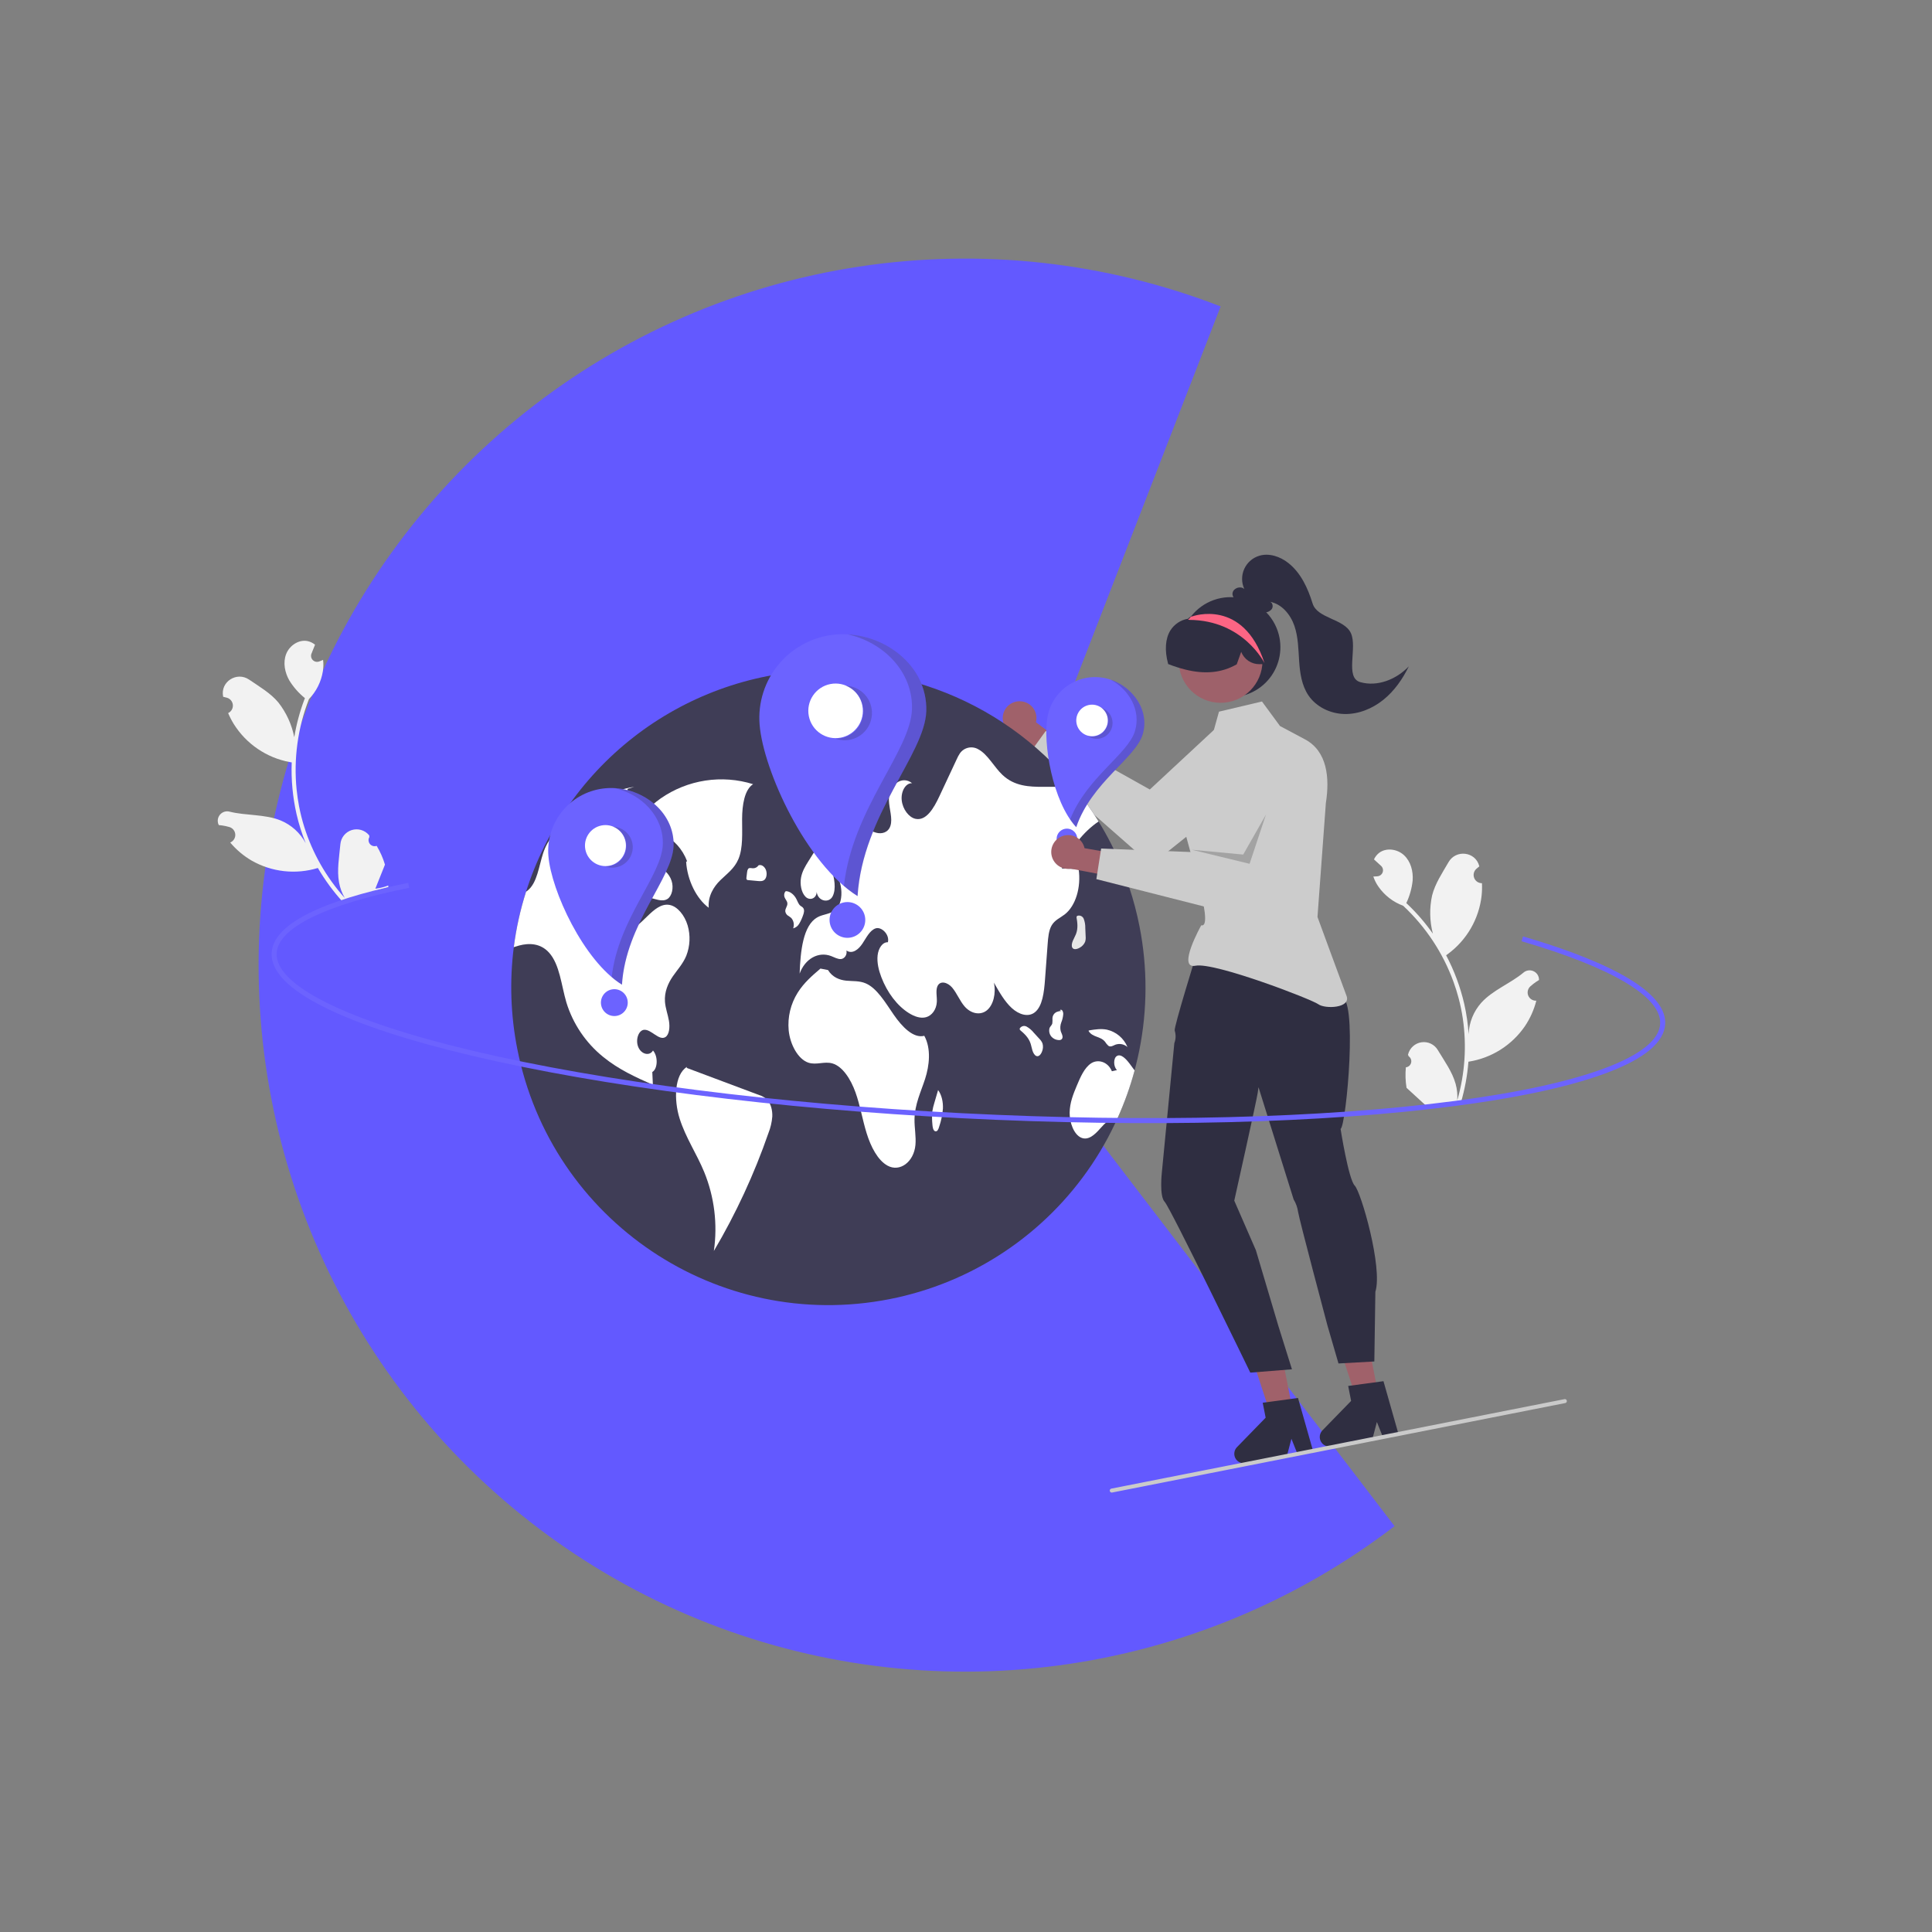 <svg width="376" height="376" viewBox="0 0 376 376" fill="none" xmlns="http://www.w3.org/2000/svg">
<rect x="0" y="0" width="376" height="376" fill="#808080" stroke="none"/>
<path d="M271.406 297.012C252.35 311.599 229.809 320.944 206.022 324.12C182.236 327.295 158.032 324.189 135.818 315.112C113.603 306.035 94.151 291.302 79.395 272.377C64.639 253.452 55.093 230.995 51.705 207.238C48.318 183.481 51.207 159.251 60.086 136.956C68.964 114.662 83.523 95.079 102.315 80.154C121.107 65.23 143.478 55.484 167.204 51.884C190.93 48.285 215.185 50.957 237.558 59.636L187.828 187.828L271.406 297.012Z" fill="#6359FF"/>
<g clip-path="url(#clip0_2_103)">
<path d="M273.605 207.716C273.845 207.691 274.072 207.594 274.255 207.436C274.438 207.278 274.568 207.067 274.627 206.833C274.687 206.599 274.673 206.352 274.587 206.126C274.502 205.9 274.349 205.705 274.149 205.569C274.102 205.456 274.069 205.376 274.022 205.263C274.029 205.236 274.036 205.209 274.043 205.182C274.199 204.578 274.53 204.033 274.994 203.617C275.458 203.201 276.035 202.931 276.652 202.842C277.269 202.753 277.898 202.848 278.462 203.116C279.025 203.384 279.496 203.812 279.817 204.347C281.099 206.483 282.639 208.585 283.292 210.947C283.581 211.991 283.686 213.078 283.603 214.158C285.101 208.988 285.471 203.555 284.688 198.228C284.49 196.891 284.218 195.567 283.872 194.261C283.588 193.19 283.257 192.134 282.88 191.093C280.827 185.446 277.466 180.366 273.071 176.27C271.133 175.557 269.459 174.266 268.276 172.571C267.848 171.963 267.51 171.295 267.273 170.589C267.48 170.586 267.688 170.572 267.892 170.555C267.955 170.549 268.022 170.543 268.086 170.537L268.11 170.534C268.333 170.511 268.546 170.424 268.721 170.283C268.896 170.142 269.027 169.953 269.098 169.74C269.169 169.526 269.176 169.296 269.119 169.078C269.063 168.86 268.944 168.663 268.778 168.511C268.675 168.416 268.571 168.322 268.468 168.227C268.311 168.081 268.151 167.939 267.993 167.792C267.976 167.779 267.959 167.764 267.943 167.749C267.762 167.582 267.582 167.419 267.402 167.252C267.616 166.778 267.936 166.361 268.339 166.031C269.734 164.908 271.935 165.216 273.245 166.436C274.558 167.656 275.055 169.567 274.927 171.354C274.768 172.882 274.349 174.371 273.69 175.758C273.789 175.852 273.89 175.942 273.989 176.036C275.794 177.762 277.426 179.661 278.861 181.705C278.224 179.271 278.174 176.72 278.714 174.263C279.29 171.962 280.702 169.887 281.905 167.794C283.35 165.279 287.145 165.72 287.882 168.527C287.889 168.554 287.896 168.581 287.903 168.608C287.702 168.765 287.506 168.929 287.316 169.1C287.077 169.316 286.91 169.599 286.835 169.913C286.76 170.226 286.782 170.555 286.897 170.856C287.012 171.157 287.215 171.416 287.48 171.6C287.745 171.783 288.058 171.882 288.38 171.884L288.413 171.884C288.453 172.69 288.431 173.497 288.348 174.299C288.096 176.542 287.384 178.708 286.256 180.662C285.128 182.615 283.61 184.315 281.795 185.653C281.675 185.739 281.559 185.824 281.439 185.906C283.02 188.897 284.206 192.081 284.967 195.378C285.409 197.323 285.694 199.302 285.818 201.294L285.817 201.222C285.917 198.972 286.79 196.826 288.287 195.146C290.517 192.681 293.99 191.38 296.48 189.296C296.743 189.065 297.067 188.915 297.413 188.863C297.759 188.811 298.112 188.859 298.432 189.001C298.751 189.144 299.024 189.375 299.217 189.667C299.409 189.959 299.515 190.3 299.52 190.65C299.52 190.675 299.52 190.7 299.52 190.725C299.136 190.952 298.767 191.203 298.415 191.476C298.213 191.633 298.017 191.797 297.827 191.968C297.589 192.184 297.421 192.467 297.347 192.781C297.272 193.094 297.293 193.423 297.408 193.724C297.524 194.025 297.727 194.284 297.991 194.468C298.256 194.651 298.57 194.75 298.892 194.752L298.925 194.752C298.949 194.752 298.969 194.753 298.993 194.752C298.543 196.524 297.791 198.204 296.771 199.72C295.507 201.559 293.88 203.12 291.991 204.308C290.102 205.495 287.99 206.284 285.786 206.625L285.782 206.625C285.57 209.32 285.079 211.985 284.316 214.578L275.064 215.951C275.016 215.853 274.97 215.751 274.925 215.652C275.789 215.579 276.642 215.4 277.462 215.12C276.651 214.378 275.838 213.63 275.027 212.889C275.009 212.876 274.992 212.861 274.976 212.846C274.564 212.466 274.149 212.09 273.737 211.71L273.736 211.709C273.521 210.389 273.477 209.047 273.605 207.716L273.605 207.716Z" fill="#F2F2F2"/>
<path d="M73.304 164.615C73.077 164.697 72.83 164.708 72.597 164.645C72.363 164.582 72.155 164.449 72 164.264C71.844 164.079 71.75 163.85 71.728 163.609C71.707 163.369 71.76 163.127 71.881 162.918C71.874 162.796 71.869 162.709 71.862 162.587C71.844 162.565 71.827 162.544 71.809 162.523C71.406 162.047 70.871 161.7 70.272 161.527C69.673 161.353 69.037 161.361 68.442 161.549C67.848 161.737 67.322 162.096 66.931 162.582C66.54 163.068 66.302 163.659 66.245 164.281C66.019 166.761 65.544 169.323 65.983 171.735C66.177 172.801 66.554 173.825 67.098 174.762C63.502 170.756 60.808 166.024 59.199 160.886C58.797 159.596 58.467 158.285 58.211 156.958C58.002 155.87 57.841 154.776 57.728 153.674C57.124 147.696 57.944 141.659 60.123 136.061C61.559 134.576 62.505 132.686 62.835 130.645C62.956 129.911 62.97 129.163 62.877 128.425C62.69 128.511 62.496 128.589 62.305 128.663C62.245 128.685 62.182 128.708 62.123 128.73L62.1 128.738C61.888 128.815 61.659 128.829 61.44 128.778C61.221 128.727 61.021 128.614 60.864 128.452C60.708 128.29 60.601 128.087 60.558 127.866C60.514 127.645 60.535 127.416 60.619 127.207C60.671 127.077 60.723 126.947 60.775 126.816C60.853 126.616 60.935 126.418 61.013 126.218C61.023 126.198 61.032 126.178 61.04 126.157C61.13 125.929 61.221 125.703 61.312 125.475C60.913 125.141 60.443 124.904 59.937 124.782C58.192 124.377 56.343 125.611 55.694 127.279C55.041 128.949 55.424 130.886 56.315 132.44C57.123 133.746 58.147 134.906 59.343 135.868C59.295 135.996 59.243 136.121 59.195 136.249C58.319 138.588 57.674 141.007 57.27 143.472C56.785 141.003 55.722 138.684 54.168 136.705C52.65 134.883 50.478 133.628 48.484 132.265C46.09 130.628 42.864 132.675 43.419 135.523C43.425 135.55 43.43 135.578 43.435 135.605C43.685 135.659 43.933 135.722 44.178 135.793C44.487 135.884 44.761 136.067 44.965 136.316C45.168 136.566 45.291 136.872 45.319 137.193C45.346 137.514 45.275 137.836 45.117 138.116C44.958 138.396 44.718 138.622 44.429 138.763L44.4 138.778C44.714 139.521 45.084 140.238 45.507 140.925C46.709 142.835 48.291 144.476 50.156 145.746C52.02 147.016 54.126 147.886 56.342 148.303C56.487 148.328 56.629 148.354 56.773 148.376C56.648 151.757 56.963 155.14 57.71 158.44C58.157 160.385 58.76 162.29 59.514 164.138L59.483 164.074C58.416 162.091 56.698 160.537 54.619 159.674C51.54 158.423 47.847 158.761 44.699 157.965C44.361 157.872 44.005 157.878 43.67 157.981C43.336 158.085 43.039 158.281 42.813 158.548C42.587 158.816 42.442 159.142 42.395 159.489C42.348 159.836 42.401 160.189 42.548 160.507C42.559 160.529 42.57 160.551 42.581 160.574C43.026 160.612 43.467 160.677 43.903 160.77C44.153 160.824 44.4 160.886 44.646 160.957C44.954 161.049 45.228 161.231 45.432 161.481C45.636 161.731 45.759 162.036 45.786 162.357C45.813 162.678 45.743 163 45.584 163.28C45.425 163.561 45.186 163.786 44.897 163.928L44.867 163.942C44.846 163.953 44.827 163.962 44.806 163.972C45.981 165.372 47.388 166.558 48.965 167.481C50.903 168.588 53.046 169.287 55.263 169.535C57.481 169.784 59.725 169.576 61.859 168.926L61.862 168.925C63.224 171.259 64.825 173.446 66.638 175.45L75.567 172.666C75.568 172.556 75.565 172.445 75.563 172.337C74.752 172.646 73.907 172.856 73.046 172.96C73.455 171.939 73.862 170.912 74.271 169.892C74.281 169.872 74.29 169.852 74.297 169.831C74.504 169.31 74.714 168.791 74.92 168.269L74.92 168.269C74.54 166.986 73.997 165.758 73.304 164.615L73.304 164.615Z" fill="#F2F2F2"/>
<path d="M198.694 136.485C199.17 136.521 199.633 136.66 200.049 136.894C200.465 137.128 200.826 137.451 201.104 137.839C201.382 138.227 201.572 138.672 201.66 139.142C201.749 139.611 201.733 140.095 201.614 140.557L207.58 145.046L205.741 149.339L197.405 142.882C196.642 142.631 195.996 142.108 195.592 141.413C195.188 140.717 195.052 139.898 195.211 139.109C195.37 138.321 195.812 137.618 196.454 137.134C197.096 136.651 197.893 136.42 198.694 136.485V136.485Z" fill="#A0616A"/>
<path d="M247.158 140.868C246.576 140.236 245.874 139.724 245.094 139.364C244.313 139.003 243.47 138.8 242.611 138.766C241.752 138.733 240.896 138.869 240.09 139.168C239.284 139.467 238.545 139.921 237.916 140.507L223.773 153.651L203.502 142.28L199.971 147.156L224.052 168.313L246.437 150.402C245.914 150.82 248.086 141.876 247.158 140.868Z" fill="#CCCCCC"/>
<path d="M221.775 180.326C223.34 188.287 223.322 196.478 221.724 204.431C220.125 212.384 216.976 219.943 212.458 226.676C207.94 233.409 202.14 239.185 195.39 243.673C188.641 248.161 181.073 251.274 173.12 252.834C139.677 259.399 107.237 237.58 100.665 204.1C99.381 197.589 99.154 190.914 99.992 184.331C101.65 171.471 107.305 159.46 116.157 149.996C125.009 140.532 136.61 134.094 149.321 131.592C160.282 129.437 171.625 130.301 182.136 134.094C192.648 137.887 201.935 144.466 209.005 153.128C210.756 155.264 212.359 157.516 213.805 159.87C214.006 160.198 214.203 160.526 214.397 160.859L214.398 160.862C215.261 162.323 216.064 163.825 216.806 165.37C219.094 170.123 220.764 175.149 221.775 180.326V180.326Z" fill="#3F3D56"/>
<path d="M146.566 152.614C143.556 151.675 140.371 151.436 137.255 151.916C134.139 152.397 131.174 153.583 128.586 155.384C126.306 156.961 124.062 159.425 123.921 163.108C126.896 160.46 131.868 162.746 133.723 167.614L133.532 167.71C133.76 171.29 135.526 174.889 137.928 176.665C137.746 174.366 138.922 172.546 140.187 171.306C141.451 170.065 142.921 169.055 143.707 167.195C144.639 164.99 144.414 162.078 144.426 159.38C144.439 156.681 144.881 153.696 146.566 152.614Z" fill="white"/>
<path d="M133.562 186.01C132.905 187.594 131.832 188.717 130.93 190.031C130.032 191.347 129.264 193.037 129.415 194.983C129.513 196.23 129.975 197.427 130.187 198.665C130.398 199.904 130.26 201.372 129.483 201.843C128.255 202.581 126.763 200.32 125.37 200.415C124.264 200.493 123.625 202.384 124.228 203.798C124.83 205.212 126.428 205.576 127.084 204.447C128.099 205.581 128.018 208.013 126.948 208.633C126.986 209.465 127.023 210.293 127.063 211.125C123.765 209.663 120.429 208.174 117.38 205.684C113.993 202.943 111.502 199.252 110.226 195.085C109.235 191.729 108.942 187.726 106.858 185.404C105.19 183.545 102.946 183.503 101.034 184.015C100.685 184.108 100.337 184.218 99.992 184.331C100.46 180.671 101.259 177.061 102.378 173.545C102.739 173.298 103.061 172.998 103.332 172.655C104.834 170.768 105.026 167.509 106.068 165.077C106.135 164.92 106.207 164.766 106.282 164.615C107.395 162.365 109.202 160.964 110.956 159.647C114.836 156.721 118.835 153.743 123.42 153.143L122.156 153.521C121.48 158.033 120.803 162.544 120.125 167.057C120.023 167.748 119.919 168.441 119.813 169.136C119.429 171.701 119.049 174.427 119.707 177.086C120.097 178.66 120.982 180.249 122.138 180.589C123.216 180.902 124.165 180.072 124.99 179.274C125.34 178.939 125.686 178.605 126.036 178.267C127.291 177.059 128.695 175.797 130.334 176.119C131.835 176.412 133.232 178.1 133.827 180.099C134.394 182.045 134.301 184.123 133.562 186.01V186.01Z" fill="white"/>
<path d="M147.756 213.12C143.053 211.357 138.35 209.595 133.647 207.832L133.682 207.635C131.269 209.141 131.097 213.996 132.273 217.707C133.449 221.419 135.577 224.525 137.042 228.079C139.031 232.945 139.683 238.255 138.93 243.458C143.231 236.178 146.791 228.484 149.558 220.493C149.963 219.475 150.214 218.401 150.301 217.308C150.352 216.154 150.05 214.837 149.343 214.058C148.9 213.618 148.355 213.295 147.756 213.12V213.12Z" fill="white"/>
<path d="M121.963 169.323C121.714 170.413 121.805 171.784 122.413 172.742C123.034 173.721 124.001 174.028 124.883 174.269L127.427 174.965C128.273 175.196 129.18 175.419 129.905 174.95C130.778 174.384 131.144 172.767 130.702 171.419C130.233 169.984 129.108 169.154 128.083 168.461C126.649 167.491 125.214 166.521 123.779 165.551L123.266 166.512C122.676 167.368 122.235 168.319 121.963 169.323V169.323Z" fill="white"/>
<path d="M206.65 169.022C207.741 169.063 208.833 169.104 209.924 169.145C210.434 172.707 209.329 176.313 207.219 177.955C206.34 178.638 205.289 179.033 204.662 180.111C204.096 181.089 203.982 182.462 203.886 183.771C203.716 186.057 203.546 188.343 203.377 190.629C203.196 193.091 202.885 195.849 201.388 197.017C200.104 198.021 198.299 197.456 196.91 196.186C195.522 194.916 194.461 193.05 193.429 191.231C193.886 193.345 193.309 195.62 192.058 196.631C190.803 197.644 188.97 197.311 187.711 195.848C186.806 194.798 186.221 193.293 185.326 192.224C184.432 191.154 182.914 190.739 182.415 192.005C182.087 192.846 182.373 193.979 182.324 194.975C182.246 196.522 181.318 197.666 180.234 197.963C179.153 198.259 177.959 197.836 176.872 197.157C174.629 195.751 172.679 193.203 171.522 190.173C171.008 188.823 170.642 187.314 170.799 185.922C170.956 184.531 171.756 183.325 172.798 183.379C173.179 181.87 171.531 180.291 170.402 180.68C169.27 181.071 168.604 182.499 167.837 183.646C167.073 184.793 165.878 185.752 164.732 184.987C164.912 185.871 164.307 186.599 163.67 186.647C163.038 186.697 162.388 186.307 161.75 186.065C159.284 185.126 156.674 186.583 155.622 189.482C155.782 185.135 156.275 180.085 159.081 178.52C160.227 177.879 161.627 177.947 162.648 177.026C164.456 175.395 163.958 170.669 161.812 169.1C162.393 170.868 162.765 172.991 162.053 174.418C161.34 175.845 159.177 175.431 158.938 173.575C158.91 174.892 157.575 175.353 156.753 174.507C155.926 173.662 155.669 172.066 155.892 170.818C156.115 169.571 156.719 168.589 157.306 167.645C158.567 165.617 159.849 163.564 161.487 162.123C163.129 160.682 165.198 159.898 167.265 160.605C168.355 160.978 169.401 161.752 170.498 162.054C171.596 162.36 172.852 162.047 173.284 160.745C173.771 159.292 173.041 157.421 172.996 155.734C172.924 152.75 175.542 150.834 177.514 152.426C176.26 152.354 175.303 154.011 175.491 155.754C175.676 157.498 176.881 159.06 178.14 159.351C180.253 159.832 181.732 157.289 182.808 154.993C183.929 152.591 185.053 150.189 186.18 147.787C186.355 147.382 186.565 146.992 186.807 146.622C187.197 146.057 187.786 145.662 188.456 145.516C189.126 145.37 189.827 145.485 190.416 145.837C192.219 146.801 193.46 149.261 195.087 150.802C197.448 153.043 200.341 153.132 203.017 153.132C205.012 153.128 207.008 153.127 209.005 153.128C210.756 155.264 212.359 157.516 213.805 159.87C210.82 161.893 208.324 165.073 206.65 169.022Z" fill="white"/>
<path d="M220.815 208.324C219.949 211.537 218.824 214.674 217.45 217.704C216.138 217.423 215.017 218.605 214.054 219.696C213.049 220.838 211.799 222.003 210.422 221.413C209.014 220.808 208.148 218.512 208.172 216.552C208.197 214.596 208.885 212.908 209.559 211.3C210.272 209.593 211.044 207.815 212.332 206.953C213.623 206.091 215.592 206.565 216.395 208.485L217.385 208.256C216.675 207.598 216.656 205.951 217.351 205.524C218.152 205.027 219.136 206.069 219.853 207.019C220.175 207.449 220.501 207.882 220.815 208.324Z" fill="white"/>
<path d="M179.884 201.585C177.77 202.14 175.557 199.835 173.921 197.461C172.285 195.087 170.675 192.322 168.484 191.38C167.232 190.842 165.954 190.985 164.685 190.854C163.416 190.724 162.015 190.213 161.14 188.784L159.675 188.502C158.08 189.863 156.465 191.247 155.242 193.193C153.871 195.376 153.255 197.95 153.49 200.519C153.765 203.29 155.318 206.136 157.308 206.807C158.881 207.337 160.427 206.504 162.005 206.962C163.976 207.535 165.565 210.009 166.487 212.58C167.409 215.15 167.848 217.923 168.662 220.546C169.475 223.169 170.816 225.801 172.726 226.852C175.117 228.167 177.85 226.148 178.158 222.839C178.309 221.216 177.953 219.488 177.979 217.829C178.023 214.908 179.221 212.512 180.044 209.961C180.866 207.41 181.256 204.089 179.884 201.585Z" fill="white"/>
<path d="M153.324 178.178C153.56 178.322 153.785 178.484 153.998 178.661C154.235 178.932 154.395 179.263 154.458 179.619C154.522 179.974 154.487 180.34 154.358 180.677C154.613 180.612 154.852 180.494 155.059 180.332C155.266 180.17 155.437 179.966 155.562 179.734C155.865 179.212 156.114 178.66 156.304 178.087C156.452 177.687 156.59 177.16 156.358 176.766C156.2 176.497 155.937 176.42 155.727 176.236C155.394 175.944 155.22 175.41 154.99 174.964C154.493 174.002 153.634 173.391 152.84 173.435L152.952 173.435C152.651 173.608 152.526 174.166 152.688 174.613C152.836 175.021 153.174 175.317 153.231 175.75C153.314 176.374 152.755 176.784 152.838 177.408C152.893 177.719 153.067 177.995 153.324 178.178V178.178Z" fill="white"/>
<path d="M147.601 168.424C147.604 168.422 147.607 168.421 147.61 168.42C147.664 168.347 147.712 168.27 147.754 168.189L147.601 168.424Z" fill="#E6E6E6"/>
<path d="M148.811 171.191C149.224 170.793 149.323 169.899 149.028 169.224C148.735 168.554 148.092 168.191 147.61 168.42C147.492 168.598 147.331 168.744 147.141 168.842C146.952 168.941 146.74 168.99 146.527 168.984C146.197 168.965 145.812 168.825 145.586 169.115C145.465 169.322 145.398 169.556 145.39 169.796C145.35 170.126 145.311 170.455 145.271 170.785C145.244 170.905 145.256 171.03 145.304 171.144C145.333 171.187 145.372 171.223 145.418 171.247C145.464 171.271 145.516 171.282 145.568 171.28C146.207 171.34 146.847 171.4 147.486 171.46C147.952 171.503 148.453 171.535 148.811 171.191Z" fill="white"/>
<path d="M202.284 202.175C201.914 201.772 201.545 201.369 201.176 200.966C200.797 200.489 200.329 200.091 199.798 199.794C199.682 199.73 199.554 199.69 199.422 199.676C199.289 199.662 199.156 199.674 199.028 199.713C198.901 199.751 198.783 199.815 198.681 199.9C198.578 199.985 198.494 200.089 198.432 200.207L198.518 200.462C199.312 201.137 200.16 201.893 200.555 203.049C200.71 203.504 200.783 203.993 200.931 204.452C201.079 204.911 201.334 205.368 201.677 205.511C202.174 205.719 202.606 205.183 202.815 204.592C203.01 204.103 203.034 203.562 202.884 203.056C202.746 202.724 202.542 202.424 202.284 202.175V202.175Z" fill="white"/>
<path d="M211.286 182.244C211.262 181.698 211.239 181.151 211.216 180.605C211.232 179.997 211.13 179.391 210.915 178.821C210.867 178.697 210.795 178.584 210.703 178.488C210.611 178.392 210.5 178.315 210.378 178.263C210.256 178.21 210.125 178.183 209.992 178.182C209.859 178.181 209.727 178.206 209.604 178.257L209.505 178.507C209.679 179.535 209.841 180.66 209.4 181.798C209.226 182.247 208.968 182.667 208.786 183.114C208.604 183.561 208.505 184.074 208.675 184.404C208.922 184.884 209.597 184.753 210.137 184.436C210.601 184.187 210.968 183.788 211.178 183.305C211.286 182.963 211.323 182.601 211.286 182.244V182.244Z" fill="#E6E6E6"/>
<path d="M206.784 201.91C206.843 201.491 206.557 201.078 206.43 200.652C206.3 200.095 206.34 199.511 206.545 198.977C206.753 198.47 206.88 197.934 206.923 197.387C206.938 197.139 206.878 196.893 206.751 196.679C206.618 196.489 206.375 196.438 206.279 196.628L206.589 196.752C206.204 196.758 205.826 196.852 205.483 197.025C205.292 197.145 205.132 197.309 205.017 197.504C204.903 197.699 204.837 197.919 204.825 198.145C204.845 198.49 204.836 198.836 204.798 199.179C204.7 199.549 204.404 199.723 204.263 200.059C204.178 200.348 204.167 200.654 204.23 200.949C204.293 201.244 204.428 201.518 204.624 201.748C204.957 202.121 205.417 202.356 205.914 202.408C206.273 202.463 206.717 202.383 206.784 201.91Z" fill="white"/>
<path d="M215.052 202.736C215.236 203.028 215.457 203.295 215.71 203.53C216.158 203.833 216.62 203.502 217.056 203.321C217.454 203.175 217.885 203.14 218.302 203.22C218.719 203.299 219.107 203.49 219.424 203.772C219.076 202.929 218.531 202.181 217.835 201.592C217.138 201.004 216.311 200.591 215.422 200.388C214.268 200.162 213.134 200.341 212.015 200.52L211.833 200.607C212.602 201.936 214.131 201.603 215.052 202.736Z" fill="white"/>
<path d="M182.565 212.141L182.569 212.147C182.58 212.107 182.592 212.068 182.603 212.028L182.565 212.141Z" fill="#E6E6E6"/>
<path d="M181.831 214.668C181.665 215.188 181.539 215.72 181.453 216.26C181.37 217.122 181.373 217.991 181.462 218.854C181.497 219.347 181.599 219.966 181.947 220.142C182.045 220.182 182.154 220.186 182.254 220.152C182.354 220.117 182.439 220.048 182.491 219.956C182.624 219.746 182.721 219.515 182.778 219.273C183.17 218.135 183.416 216.951 183.509 215.751C183.562 214.496 183.282 213.085 182.569 212.147C182.323 212.987 182.077 213.828 181.831 214.668Z" fill="white"/>
<path d="M158.407 155.779C158.631 155.927 158.894 156.005 159.162 156.005C159.43 156.004 159.692 155.926 159.916 155.778C160.377 155.459 160.779 155.062 161.105 154.606C161.389 154.295 161.61 153.933 161.756 153.538C161.834 153.304 161.865 153.058 161.847 152.812C161.829 152.566 161.762 152.327 161.652 152.107C161.357 151.595 160.846 151.505 160.402 151.463C159.692 151.395 158.982 151.328 158.272 151.26L158.671 150.727C158.119 150.557 157.665 151.163 157.474 151.841C157.352 152.283 157.297 152.74 157.31 153.198C157.333 154.198 157.722 155.318 158.407 155.779Z" fill="#E6E6E6"/>
<path d="M169.471 149.473C169.701 149.645 169.988 149.723 170.273 149.69C170.558 149.658 170.82 149.519 171.006 149.3C171.167 149.12 171.289 148.908 171.364 148.678C171.438 148.448 171.463 148.205 171.437 147.964C171.381 147.426 171.005 146.89 170.623 146.918L170.611 146.407C169.868 146.418 168.979 146.565 168.766 147.513C168.702 147.873 168.733 148.244 168.857 148.588C168.981 148.932 169.192 149.237 169.471 149.473Z" fill="#E6E6E6"/>
<path d="M162.725 123.48C158.423 123.831 154.437 125.878 151.644 129.171C148.851 132.465 147.48 136.734 147.832 141.041C148.566 150.009 156.923 168.155 166.89 174.39C167.888 158.501 180.018 146.811 180.275 138.395C180.549 129.401 171.684 122.749 162.725 123.48Z" fill="#6C63FF"/>
<path d="M163.643 143.556C166.52 142.992 168.393 140.2 167.828 137.32C167.263 134.44 164.472 132.564 161.596 133.128C158.719 133.693 156.846 136.485 157.411 139.365C157.976 142.244 160.767 144.121 163.643 143.556Z" fill="white"/>
<path d="M165.591 182.452C167.475 182.083 168.702 180.254 168.332 178.368C167.962 176.482 166.134 175.252 164.25 175.622C162.366 175.992 161.139 177.821 161.509 179.707C161.879 181.593 163.707 182.822 165.591 182.452Z" fill="#6C63FF"/>
<path opacity="0.2" d="M166.196 133.761C166.851 133.999 167.453 134.363 167.968 134.834C168.483 135.304 168.9 135.872 169.196 136.503C169.492 137.135 169.661 137.819 169.693 138.516C169.724 139.213 169.619 139.91 169.382 140.566C169.145 141.222 168.781 141.825 168.311 142.34C167.841 142.855 167.274 143.273 166.643 143.568C165.369 144.166 163.909 144.232 162.585 143.752C163.845 143.784 165.075 143.366 166.055 142.573C167.035 141.78 167.7 140.664 167.933 139.424C168.166 138.184 167.95 136.901 167.324 135.806C166.698 134.711 165.704 133.874 164.518 133.445C165.091 133.459 165.657 133.566 166.196 133.761V133.761Z" fill="#231F20"/>
<path opacity="0.2" d="M180.298 138.407C180.042 146.824 167.911 158.514 166.914 174.403C165.975 173.809 165.081 173.147 164.24 172.422C165.906 157.343 177.237 146.156 177.485 138.024C177.707 130.746 171.943 125.002 164.988 123.462C173.126 123.892 180.55 130.166 180.298 138.407Z" fill="#231F20"/>
<path d="M117.911 153.405C114.68 153.668 111.687 155.206 109.59 157.679C107.492 160.152 106.463 163.359 106.727 166.593C107.278 173.327 113.554 186.955 121.039 191.637C121.788 179.704 130.898 170.926 131.09 164.605C131.296 157.852 124.639 152.856 117.911 153.405Z" fill="#6C63FF"/>
<path d="M118.6 168.482C120.761 168.058 122.168 165.961 121.743 163.799C121.319 161.636 119.223 160.227 117.063 160.651C114.903 161.075 113.496 163.172 113.921 165.334C114.345 167.497 116.44 168.906 118.6 168.482Z" fill="white"/>
<path d="M120.063 197.691C121.478 197.414 122.4 196.04 122.122 194.624C121.844 193.207 120.471 192.284 119.056 192.562C117.642 192.84 116.72 194.213 116.998 195.63C117.276 197.046 118.648 197.969 120.063 197.691Z" fill="#6C63FF"/>
<path opacity="0.2" d="M120.517 161.126C121.01 161.304 121.462 161.578 121.849 161.931C122.235 162.285 122.549 162.711 122.771 163.185C122.993 163.66 123.12 164.173 123.144 164.697C123.167 165.22 123.088 165.743 122.91 166.236C122.732 166.729 122.459 167.181 122.106 167.568C121.753 167.955 121.328 168.269 120.854 168.491C120.38 168.713 119.866 168.84 119.344 168.863C118.821 168.887 118.298 168.807 117.806 168.629C118.752 168.653 119.676 168.339 120.412 167.743C121.147 167.148 121.647 166.309 121.822 165.378C121.997 164.447 121.835 163.484 121.365 162.662C120.895 161.839 120.148 161.21 119.258 160.889C119.687 160.899 120.113 160.979 120.517 161.126Z" fill="#231F20"/>
<path opacity="0.2" d="M131.108 164.615C130.915 170.936 121.806 179.714 121.057 191.646C120.352 191.201 119.681 190.703 119.049 190.159C120.3 178.835 128.809 170.434 128.995 164.327C129.162 158.861 124.833 154.548 119.611 153.392C125.721 153.714 131.297 158.426 131.108 164.615Z" fill="#231F20"/>
<path d="M268.209 271.209L263.915 272.052L258.616 255.871L264.955 254.627L268.209 271.209Z" fill="#A0616A"/>
<path d="M272.122 278.919L269.074 279.517L267.965 276.743L267.137 279.897L259.055 281.483C258.668 281.56 258.266 281.51 257.909 281.341C257.552 281.172 257.258 280.894 257.07 280.546C256.882 280.199 256.81 279.8 256.864 279.409C256.919 279.017 257.097 278.654 257.372 278.371L262.95 272.641L262.379 269.73L269.247 268.803L272.122 278.919Z" fill="#2F2E41"/>
<path d="M251.575 274.474L247.281 275.317L241.983 259.136L248.321 257.892L251.575 274.474Z" fill="#A0616A"/>
<path d="M255.488 282.184L252.441 282.782L251.332 280.009L250.504 283.162L242.422 284.749C242.034 284.825 241.633 284.775 241.276 284.606C240.918 284.438 240.624 284.159 240.436 283.812C240.248 283.464 240.176 283.065 240.231 282.674C240.285 282.283 240.463 281.919 240.739 281.636L246.317 275.907L245.745 272.995L252.613 272.068L255.488 282.184Z" fill="#2F2E41"/>
<path d="M226.666 233.896C227.73 234.969 243.33 267.138 243.33 267.138L251.435 266.487L248.818 258.136L244.415 243.313L240.209 233.668C240.209 233.668 244.556 214.206 244.773 212.681L244.926 211.587L251.765 233.429C252.213 234.169 252.507 234.992 252.628 235.848C252.828 237.257 258.343 257.962 258.343 257.962L260.492 265.354L267.469 264.965L267.67 251.406C269.141 246.726 264.872 231.958 263.656 230.744C262.441 229.53 260.902 219.716 260.902 219.716C262.021 219.057 264.385 193.19 260.829 194.038C260.803 192.689 260.756 191.49 260.756 191.49L253.548 187.688L237.184 186.693L232.885 185.576C232.885 185.576 228.419 199.939 228.616 200.571C228.873 201.37 228.848 202.233 228.545 203.016L226.12 228.137C226.12 228.137 225.591 232.812 226.666 233.896Z" fill="#2F2E41"/>
<path d="M249.112 141.299L245.601 136.521L237.235 138.5L235.56 144.517C235.56 144.517 229.546 155.455 229.892 158.561C230.326 162.466 236.682 180.777 233.784 180.078C233.784 180.078 228.962 188.674 232.67 187.946C236.379 187.218 255.226 194.467 256.559 195.437C257.893 196.406 262.958 196.211 262.06 193.816C261.162 191.422 256.405 178.453 256.405 178.453L258.037 156.273C258.804 151.402 258.319 146.204 253.97 143.887L249.112 141.299Z" fill="#CCCCCC"/>
<path d="M214.844 131.934C213.629 131.707 212.38 131.722 211.171 131.978C209.961 132.235 208.814 132.727 207.795 133.427C206.776 134.127 205.904 135.021 205.23 136.058C204.556 137.095 204.093 138.256 203.867 139.472C202.916 144.589 204.83 155.987 209.448 160.981C212.415 152.265 220.96 147.584 222.379 142.925C223.896 137.947 219.956 132.888 214.844 131.934Z" fill="#6C63FF"/>
<path d="M213.123 143.229C214.787 142.903 215.871 141.288 215.544 139.622C215.217 137.956 213.603 136.871 211.939 137.197C210.275 137.524 209.191 139.139 209.518 140.805C209.845 142.47 211.459 143.556 213.123 143.229Z" fill="white"/>
<path d="M208.032 165.252C209.121 165.038 209.831 163.98 209.617 162.889C209.403 161.798 208.346 161.087 207.256 161.301C206.166 161.514 205.456 162.572 205.67 163.663C205.885 164.754 206.942 165.465 208.032 165.252Z" fill="#6C63FF"/>
<path opacity="0.2" d="M215.222 138.2C215.888 138.669 216.34 139.383 216.479 140.186C216.619 140.989 216.434 141.814 215.966 142.48C215.499 143.146 214.785 143.599 213.984 143.739C213.182 143.88 212.358 143.695 211.691 143.227C212.39 143.437 213.14 143.39 213.807 143.097C214.475 142.803 215.016 142.281 215.333 141.624C215.651 140.968 215.725 140.219 215.542 139.513C215.359 138.806 214.93 138.188 214.334 137.768C214.651 137.863 214.951 138.009 215.222 138.2Z" fill="#231F20"/>
<path opacity="0.2" d="M222.391 142.936C220.971 147.595 212.426 152.276 209.459 160.992C209.025 160.518 208.627 160.013 208.267 159.48C211.484 151.318 219.507 146.796 220.878 142.294C222.106 138.266 219.759 134.184 216.11 132.268C220.588 133.744 223.781 138.374 222.391 142.936Z" fill="#231F20"/>
<path d="M206.621 162.77C207.061 162.586 207.536 162.5 208.013 162.519C208.49 162.538 208.957 162.661 209.382 162.881C209.806 163.1 210.177 163.41 210.469 163.788C210.76 164.166 210.966 164.604 211.07 165.07L218.421 166.355L218.732 171.017L208.377 169.056C207.583 169.18 206.771 169.008 206.095 168.572C205.419 168.136 204.927 167.468 204.71 166.693C204.494 165.918 204.569 165.091 204.921 164.368C205.273 163.645 205.878 163.077 206.621 162.77L206.621 162.77Z" fill="#A0616A"/>
<path d="M252.541 144.024C251.735 143.725 250.878 143.589 250.019 143.623C249.161 143.656 248.317 143.859 247.537 144.22C246.757 144.581 246.056 145.092 245.474 145.725C244.892 146.357 244.441 147.099 244.146 147.906L237.518 166.051L214.303 165.142L213.372 171.093L244.423 178.987L254.307 153.223C255.866 149.77 256.092 145.339 252.541 144.024Z" fill="#CCCCCC"/>
<path d="M249.005 124.075C249.313 125.638 249.232 127.253 248.771 128.777C248.309 130.302 247.481 131.689 246.359 132.818C245.236 133.947 243.854 134.782 242.333 135.252C240.813 135.721 239.2 135.809 237.637 135.509C236.074 135.208 234.609 134.528 233.369 133.529C232.13 132.529 231.154 131.241 230.528 129.776C229.902 128.311 229.645 126.715 229.779 125.128C229.913 123.54 230.434 122.01 231.297 120.672L231.334 120.617C231.394 120.522 231.455 120.427 231.52 120.335C231.52 120.335 231.521 120.335 231.521 120.334C231.522 120.334 231.522 120.334 231.522 120.333C231.523 120.333 231.523 120.332 231.523 120.332C231.523 120.331 231.523 120.331 231.523 120.33C231.604 120.219 231.685 120.108 231.771 120C232.912 118.519 234.455 117.4 236.216 116.775C237.977 116.15 239.88 116.046 241.698 116.476C243.517 116.906 245.173 117.852 246.469 119.199C247.765 120.547 248.645 122.24 249.005 124.075L249.005 124.075Z" fill="#2F2E41"/>
<path d="M239.121 136.627C243.539 135.76 246.417 131.471 245.548 127.048C244.68 122.626 240.395 119.743 235.977 120.611C231.559 121.478 228.682 125.766 229.55 130.189C230.418 134.612 234.703 137.494 239.121 136.627Z" fill="#9E616A"/>
<path d="M246.492 129.235L245.121 129.261C244.354 129.271 243.602 129.047 242.965 128.619C242.328 128.19 241.838 127.577 241.559 126.861L240.691 129.285L240.638 129.315C237.758 130.944 234.492 131.267 230.656 130.303C229.558 130.024 228.479 129.677 227.423 129.266L227.345 129.236L227.324 129.156C226.633 126.586 226.79 124.295 227.765 122.705C228.142 122.105 228.641 121.591 229.23 121.198C229.818 120.804 230.484 120.54 231.182 120.421C231.229 120.399 231.269 120.365 231.3 120.322C231.315 120.306 231.33 120.289 231.346 120.274L231.343 120.26L231.426 120.199C231.605 120.067 231.789 119.939 231.974 119.818C233.437 118.894 235.13 118.401 236.86 118.398C238.59 118.394 240.286 118.879 241.753 119.797C244.679 121.668 246.585 125.398 246.496 129.079L246.492 129.235Z" fill="#2F2E41"/>
<path d="M264.704 132.746C261.705 131.874 264.204 126.081 262.915 123.235C261.625 120.388 256.371 120.423 255.45 117.436C254.528 114.45 253.152 111.454 250.687 109.534C249.112 108.308 247.005 107.588 245.093 108.155C244.446 108.347 243.848 108.677 243.34 109.121C242.831 109.566 242.425 110.114 242.147 110.73C241.87 111.346 241.729 112.015 241.733 112.691C241.737 113.366 241.887 114.033 242.172 114.646C241.462 113.968 240.06 114.42 239.88 115.385C239.721 116.243 240.608 117.07 241.443 116.979C242.779 118.097 244.287 119.266 246.023 119.203C246.304 119.212 246.583 119.157 246.839 119.043C247.095 118.928 247.321 118.757 247.502 118.541C247.823 118.083 247.704 117.315 247.179 117.123C249.46 117.549 251.151 119.596 251.908 121.792C252.665 123.989 252.679 126.358 252.837 128.676C252.994 130.994 253.338 133.397 254.636 135.324C256.17 137.599 258.928 138.905 261.67 138.959C264.412 139.013 267.103 137.906 269.236 136.183C271.37 134.46 272.978 132.153 274.178 129.685C271.775 132.219 268.056 133.721 264.704 132.746Z" fill="#2F2E41"/>
<path d="M246.108 129.079C246.108 129.079 242 120.69 231.441 120.64C231.429 120.638 231.388 120.631 231.334 120.617C231.299 120.604 231.257 120.593 231.216 120.581C231.317 120.494 231.417 120.415 231.52 120.335C231.52 120.335 231.521 120.335 231.521 120.334C231.522 120.334 231.522 120.334 231.522 120.333C231.523 120.333 231.523 120.332 231.523 120.332C231.523 120.331 231.523 120.331 231.523 120.33C231.604 120.219 231.685 120.108 231.771 120L232.063 119.954C232.063 119.954 241.938 116.338 246.108 129.079Z" fill="#FD6584"/>
<path opacity="0.2" d="M246.38 158.533L241.949 166.313L231.919 165.372L243.19 168.111L246.38 158.533Z" fill="black"/>
<path d="M304.624 273.059L216.437 290.472C216.336 290.492 216.232 290.471 216.146 290.413C216.061 290.356 216.002 290.267 215.982 290.166C215.963 290.065 215.984 289.96 216.041 289.875C216.098 289.789 216.187 289.73 216.287 289.71L304.474 272.297C304.575 272.277 304.68 272.298 304.765 272.355C304.851 272.413 304.91 272.502 304.93 272.603C304.949 272.704 304.928 272.809 304.871 272.895C304.814 272.98 304.725 273.039 304.624 273.059V273.059Z" fill="#CACACA"/>
<path d="M296.864 213.045C292.733 213.856 288.176 214.588 283.191 215.242C257.406 218.623 223.315 219.469 187.195 217.627C151.076 215.785 117.245 211.473 91.933 205.487C79.604 202.571 69.96 199.413 63.27 196.1C56.188 192.592 52.688 189.01 52.867 185.454C53.217 178.524 67.515 174.217 79.447 171.824L79.639 172.784C63.253 176.07 54.092 180.588 53.844 185.503C53.528 191.765 67.493 198.701 92.158 204.535C117.414 210.508 151.183 214.81 187.245 216.65C223.307 218.489 257.336 217.644 283.064 214.272C308.189 210.978 322.781 205.498 323.097 199.237C323.36 194.039 313.783 188.337 296.13 183.181L296.404 182.241C309.23 185.987 324.443 191.985 324.074 199.287C323.895 202.844 320.052 206.051 312.652 208.82C308.434 210.398 303.151 211.811 296.864 213.045Z" fill="#6C63FF"/>
</g>
<defs>
<clipPath id="clip0_2_103">
<rect width="269" height="193" fill="white" transform="translate(36.328 129.145) rotate(-11.106)"/>
</clipPath>
</defs>
</svg>
